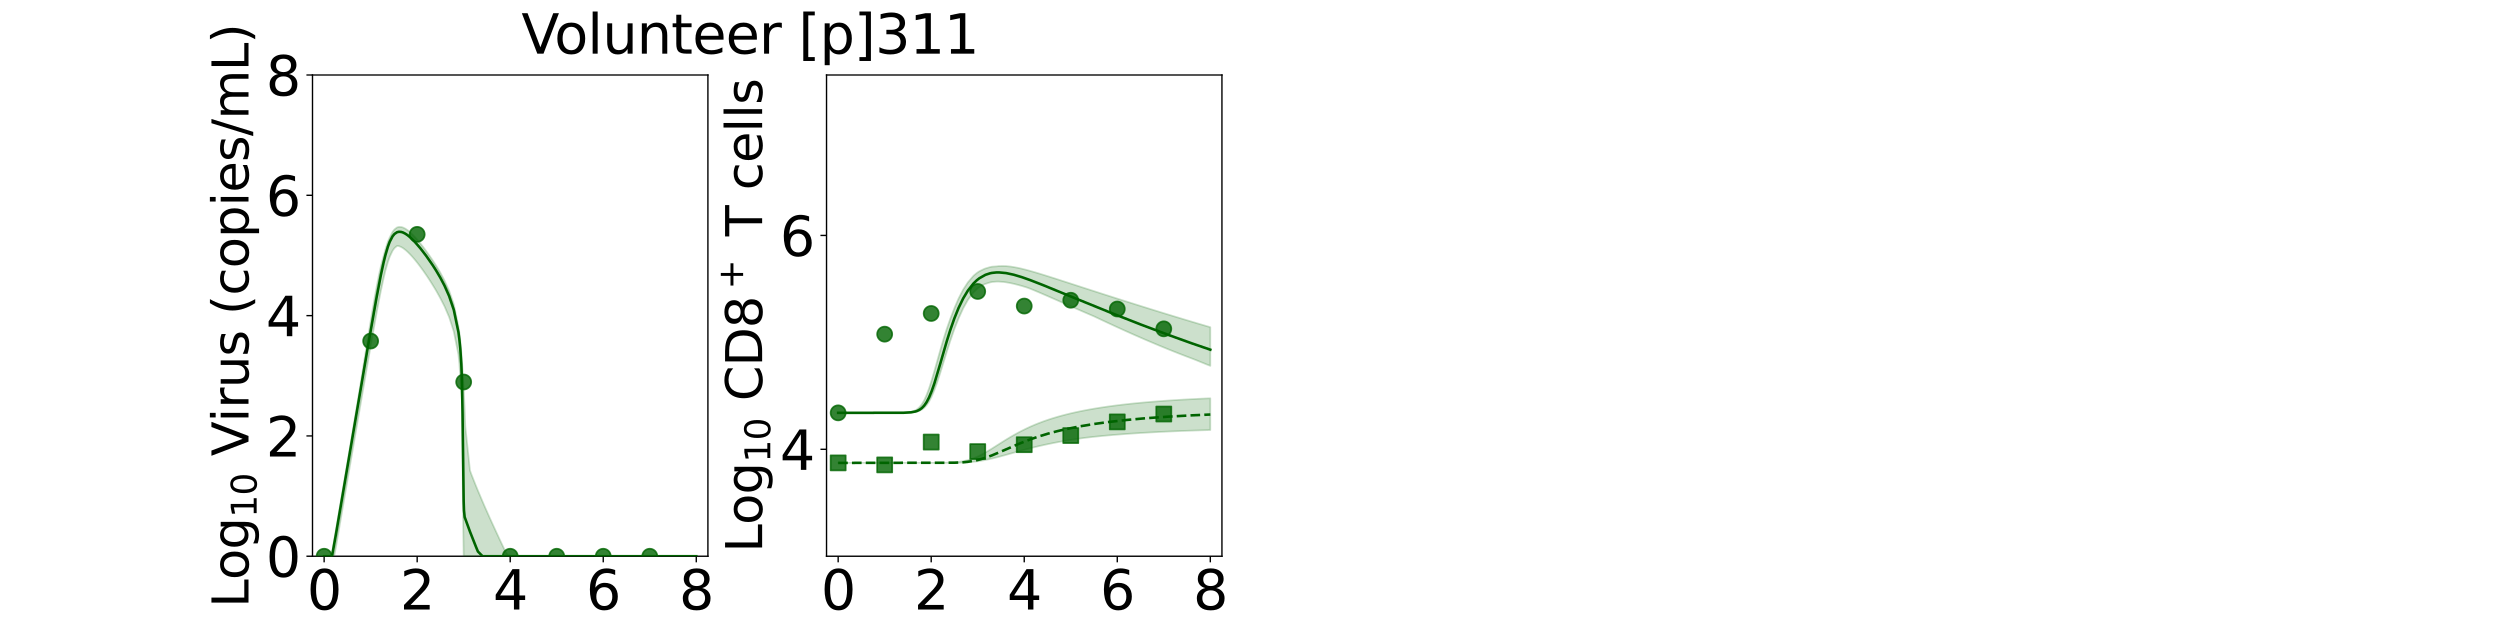<?xml version="1.0" encoding="utf-8" standalone="no"?>
<!DOCTYPE svg PUBLIC "-//W3C//DTD SVG 1.1//EN"
  "http://www.w3.org/Graphics/SVG/1.1/DTD/svg11.dtd">
<svg xmlns:xlink="http://www.w3.org/1999/xlink" width="1440pt" height="360pt" viewBox="0 0 1440 360" xmlns="http://www.w3.org/2000/svg" version="1.1">
 <defs>
  <style type="text/css">*{stroke-linejoin: round; stroke-linecap: butt}</style>
 </defs>
 <g id="figure_1">
  <g id="patch_1">
   <path d="M 0 360 
L 1440 360 
L 1440 0 
L 0 0 
z
" style="fill: #ffffff"/>
  </g>
  <g id="axes_1">
   <g id="patch_2">
    <path d="M 180 320.4 
L 407.755 320.4 
L 407.755 43.2 
L 180 43.2 
z
" style="fill: #ffffff"/>
   </g>
   <g id="matplotlib.axis_1">
    <g id="xtick_1">
     <g id="line2d_1">
      <defs>
       <path id="md34d641f7a" d="M 0 0 
L 0 3.5 
" style="stroke: #000000; stroke-width: 0.8"/>
      </defs>
      <g>
       <use xlink:href="#md34d641f7a" x="186.699" y="320.4" style="stroke: #000000; stroke-width: 0.8"/>
      </g>
     </g>
     <g id="text_1">
      <!-- 0 -->
      <g transform="translate(176.773 351.107) scale(0.312 -0.312)">
       <defs>
        <path id="DejaVuSans-30" d="M 2034 4250 
Q 1547 4250 1301 3770 
Q 1056 3291 1056 2328 
Q 1056 1369 1301 889 
Q 1547 409 2034 409 
Q 2525 409 2770 889 
Q 3016 1369 3016 2328 
Q 3016 3291 2770 3770 
Q 2525 4250 2034 4250 
z
M 2034 4750 
Q 2819 4750 3233 4129 
Q 3647 3509 3647 2328 
Q 3647 1150 3233 529 
Q 2819 -91 2034 -91 
Q 1250 -91 836 529 
Q 422 1150 422 2328 
Q 422 3509 836 4129 
Q 1250 4750 2034 4750 
z
" transform="scale(0.016)"/>
       </defs>
       <use xlink:href="#DejaVuSans-30"/>
      </g>
     </g>
    </g>
    <g id="xtick_2">
     <g id="line2d_2">
      <g>
       <use xlink:href="#md34d641f7a" x="240.288" y="320.4" style="stroke: #000000; stroke-width: 0.8"/>
      </g>
     </g>
     <g id="text_2">
      <!-- 2 -->
      <g transform="translate(230.363 351.107) scale(0.312 -0.312)">
       <defs>
        <path id="DejaVuSans-32" d="M 1228 531 
L 3431 531 
L 3431 0 
L 469 0 
L 469 531 
Q 828 903 1448 1529 
Q 2069 2156 2228 2338 
Q 2531 2678 2651 2914 
Q 2772 3150 2772 3378 
Q 2772 3750 2511 3984 
Q 2250 4219 1831 4219 
Q 1534 4219 1204 4116 
Q 875 4013 500 3803 
L 500 4441 
Q 881 4594 1212 4672 
Q 1544 4750 1819 4750 
Q 2544 4750 2975 4387 
Q 3406 4025 3406 3419 
Q 3406 3131 3298 2873 
Q 3191 2616 2906 2266 
Q 2828 2175 2409 1742 
Q 1991 1309 1228 531 
z
" transform="scale(0.016)"/>
       </defs>
       <use xlink:href="#DejaVuSans-32"/>
      </g>
     </g>
    </g>
    <g id="xtick_3">
     <g id="line2d_3">
      <g>
       <use xlink:href="#md34d641f7a" x="293.878" y="320.4" style="stroke: #000000; stroke-width: 0.8"/>
      </g>
     </g>
     <g id="text_3">
      <!-- 4 -->
      <g transform="translate(283.952 351.107) scale(0.312 -0.312)">
       <defs>
        <path id="DejaVuSans-34" d="M 2419 4116 
L 825 1625 
L 2419 1625 
L 2419 4116 
z
M 2253 4666 
L 3047 4666 
L 3047 1625 
L 3713 1625 
L 3713 1100 
L 3047 1100 
L 3047 0 
L 2419 0 
L 2419 1100 
L 313 1100 
L 313 1709 
L 2253 4666 
z
" transform="scale(0.016)"/>
       </defs>
       <use xlink:href="#DejaVuSans-34"/>
      </g>
     </g>
    </g>
    <g id="xtick_4">
     <g id="line2d_4">
      <g>
       <use xlink:href="#md34d641f7a" x="347.467" y="320.4" style="stroke: #000000; stroke-width: 0.8"/>
      </g>
     </g>
     <g id="text_4">
      <!-- 6 -->
      <g transform="translate(337.541 351.107) scale(0.312 -0.312)">
       <defs>
        <path id="DejaVuSans-36" d="M 2113 2584 
Q 1688 2584 1439 2293 
Q 1191 2003 1191 1497 
Q 1191 994 1439 701 
Q 1688 409 2113 409 
Q 2538 409 2786 701 
Q 3034 994 3034 1497 
Q 3034 2003 2786 2293 
Q 2538 2584 2113 2584 
z
M 3366 4563 
L 3366 3988 
Q 3128 4100 2886 4159 
Q 2644 4219 2406 4219 
Q 1781 4219 1451 3797 
Q 1122 3375 1075 2522 
Q 1259 2794 1537 2939 
Q 1816 3084 2150 3084 
Q 2853 3084 3261 2657 
Q 3669 2231 3669 1497 
Q 3669 778 3244 343 
Q 2819 -91 2113 -91 
Q 1303 -91 875 529 
Q 447 1150 447 2328 
Q 447 3434 972 4092 
Q 1497 4750 2381 4750 
Q 2619 4750 2861 4703 
Q 3103 4656 3366 4563 
z
" transform="scale(0.016)"/>
       </defs>
       <use xlink:href="#DejaVuSans-36"/>
      </g>
     </g>
    </g>
    <g id="xtick_5">
     <g id="line2d_5">
      <g>
       <use xlink:href="#md34d641f7a" x="401.056" y="320.4" style="stroke: #000000; stroke-width: 0.8"/>
      </g>
     </g>
     <g id="text_5">
      <!-- 8 -->
      <g transform="translate(391.131 351.107) scale(0.312 -0.312)">
       <defs>
        <path id="DejaVuSans-38" d="M 2034 2216 
Q 1584 2216 1326 1975 
Q 1069 1734 1069 1313 
Q 1069 891 1326 650 
Q 1584 409 2034 409 
Q 2484 409 2743 651 
Q 3003 894 3003 1313 
Q 3003 1734 2745 1975 
Q 2488 2216 2034 2216 
z
M 1403 2484 
Q 997 2584 770 2862 
Q 544 3141 544 3541 
Q 544 4100 942 4425 
Q 1341 4750 2034 4750 
Q 2731 4750 3128 4425 
Q 3525 4100 3525 3541 
Q 3525 3141 3298 2862 
Q 3072 2584 2669 2484 
Q 3125 2378 3379 2068 
Q 3634 1759 3634 1313 
Q 3634 634 3220 271 
Q 2806 -91 2034 -91 
Q 1263 -91 848 271 
Q 434 634 434 1313 
Q 434 1759 690 2068 
Q 947 2378 1403 2484 
z
M 1172 3481 
Q 1172 3119 1398 2916 
Q 1625 2713 2034 2713 
Q 2441 2713 2670 2916 
Q 2900 3119 2900 3481 
Q 2900 3844 2670 4047 
Q 2441 4250 2034 4250 
Q 1625 4250 1398 4047 
Q 1172 3844 1172 3481 
z
" transform="scale(0.016)"/>
       </defs>
       <use xlink:href="#DejaVuSans-38"/>
      </g>
     </g>
    </g>
    <g id="text_6">
     <!-- Time (d) -->
     <g transform="translate(234.108 383.327) scale(0.286 -0.286)">
      <defs>
       <path id="DejaVuSans-54" d="M -19 4666 
L 3928 4666 
L 3928 4134 
L 2272 4134 
L 2272 0 
L 1638 0 
L 1638 4134 
L -19 4134 
L -19 4666 
z
" transform="scale(0.016)"/>
       <path id="DejaVuSans-69" d="M 603 3500 
L 1178 3500 
L 1178 0 
L 603 0 
L 603 3500 
z
M 603 4863 
L 1178 4863 
L 1178 4134 
L 603 4134 
L 603 4863 
z
" transform="scale(0.016)"/>
       <path id="DejaVuSans-6d" d="M 3328 2828 
Q 3544 3216 3844 3400 
Q 4144 3584 4550 3584 
Q 5097 3584 5394 3201 
Q 5691 2819 5691 2113 
L 5691 0 
L 5113 0 
L 5113 2094 
Q 5113 2597 4934 2840 
Q 4756 3084 4391 3084 
Q 3944 3084 3684 2787 
Q 3425 2491 3425 1978 
L 3425 0 
L 2847 0 
L 2847 2094 
Q 2847 2600 2669 2842 
Q 2491 3084 2119 3084 
Q 1678 3084 1418 2786 
Q 1159 2488 1159 1978 
L 1159 0 
L 581 0 
L 581 3500 
L 1159 3500 
L 1159 2956 
Q 1356 3278 1631 3431 
Q 1906 3584 2284 3584 
Q 2666 3584 2933 3390 
Q 3200 3197 3328 2828 
z
" transform="scale(0.016)"/>
       <path id="DejaVuSans-65" d="M 3597 1894 
L 3597 1613 
L 953 1613 
Q 991 1019 1311 708 
Q 1631 397 2203 397 
Q 2534 397 2845 478 
Q 3156 559 3463 722 
L 3463 178 
Q 3153 47 2828 -22 
Q 2503 -91 2169 -91 
Q 1331 -91 842 396 
Q 353 884 353 1716 
Q 353 2575 817 3079 
Q 1281 3584 2069 3584 
Q 2775 3584 3186 3129 
Q 3597 2675 3597 1894 
z
M 3022 2063 
Q 3016 2534 2758 2815 
Q 2500 3097 2075 3097 
Q 1594 3097 1305 2825 
Q 1016 2553 972 2059 
L 3022 2063 
z
" transform="scale(0.016)"/>
       <path id="DejaVuSans-20" transform="scale(0.016)"/>
       <path id="DejaVuSans-28" d="M 1984 4856 
Q 1566 4138 1362 3434 
Q 1159 2731 1159 2009 
Q 1159 1288 1364 580 
Q 1569 -128 1984 -844 
L 1484 -844 
Q 1016 -109 783 600 
Q 550 1309 550 2009 
Q 550 2706 781 3412 
Q 1013 4119 1484 4856 
L 1984 4856 
z
" transform="scale(0.016)"/>
       <path id="DejaVuSans-64" d="M 2906 2969 
L 2906 4863 
L 3481 4863 
L 3481 0 
L 2906 0 
L 2906 525 
Q 2725 213 2448 61 
Q 2172 -91 1784 -91 
Q 1150 -91 751 415 
Q 353 922 353 1747 
Q 353 2572 751 3078 
Q 1150 3584 1784 3584 
Q 2172 3584 2448 3432 
Q 2725 3281 2906 2969 
z
M 947 1747 
Q 947 1113 1208 752 
Q 1469 391 1925 391 
Q 2381 391 2643 752 
Q 2906 1113 2906 1747 
Q 2906 2381 2643 2742 
Q 2381 3103 1925 3103 
Q 1469 3103 1208 2742 
Q 947 2381 947 1747 
z
" transform="scale(0.016)"/>
       <path id="DejaVuSans-29" d="M 513 4856 
L 1013 4856 
Q 1481 4119 1714 3412 
Q 1947 2706 1947 2009 
Q 1947 1309 1714 600 
Q 1481 -109 1013 -844 
L 513 -844 
Q 928 -128 1133 580 
Q 1338 1288 1338 2009 
Q 1338 2731 1133 3434 
Q 928 4138 513 4856 
z
" transform="scale(0.016)"/>
      </defs>
      <use xlink:href="#DejaVuSans-54"/>
      <use xlink:href="#DejaVuSans-69" x="57.959"/>
      <use xlink:href="#DejaVuSans-6d" x="85.742"/>
      <use xlink:href="#DejaVuSans-65" x="183.154"/>
      <use xlink:href="#DejaVuSans-20" x="244.678"/>
      <use xlink:href="#DejaVuSans-28" x="276.465"/>
      <use xlink:href="#DejaVuSans-64" x="315.479"/>
      <use xlink:href="#DejaVuSans-29" x="378.955"/>
     </g>
    </g>
   </g>
   <g id="matplotlib.axis_2">
    <g id="ytick_1">
     <g id="line2d_6">
      <defs>
       <path id="ma2e1443f83" d="M 0 0 
L -3.5 0 
" style="stroke: #000000; stroke-width: 0.8"/>
      </defs>
      <g>
       <use xlink:href="#ma2e1443f83" x="180" y="320.4" style="stroke: #000000; stroke-width: 0.8"/>
      </g>
     </g>
     <g id="text_7">
      <!-- 0 -->
      <g transform="translate(153.149 332.254) scale(0.312 -0.312)">
       <use xlink:href="#DejaVuSans-30"/>
      </g>
     </g>
    </g>
    <g id="ytick_2">
     <g id="line2d_7">
      <g>
       <use xlink:href="#ma2e1443f83" x="180" y="251.1" style="stroke: #000000; stroke-width: 0.8"/>
      </g>
     </g>
     <g id="text_8">
      <!-- 2 -->
      <g transform="translate(153.149 262.954) scale(0.312 -0.312)">
       <use xlink:href="#DejaVuSans-32"/>
      </g>
     </g>
    </g>
    <g id="ytick_3">
     <g id="line2d_8">
      <g>
       <use xlink:href="#ma2e1443f83" x="180" y="181.8" style="stroke: #000000; stroke-width: 0.8"/>
      </g>
     </g>
     <g id="text_9">
      <!-- 4 -->
      <g transform="translate(153.149 193.654) scale(0.312 -0.312)">
       <use xlink:href="#DejaVuSans-34"/>
      </g>
     </g>
    </g>
    <g id="ytick_4">
     <g id="line2d_9">
      <g>
       <use xlink:href="#ma2e1443f83" x="180" y="112.5" style="stroke: #000000; stroke-width: 0.8"/>
      </g>
     </g>
     <g id="text_10">
      <!-- 6 -->
      <g transform="translate(153.149 124.354) scale(0.312 -0.312)">
       <use xlink:href="#DejaVuSans-36"/>
      </g>
     </g>
    </g>
    <g id="ytick_5">
     <g id="line2d_10">
      <g>
       <use xlink:href="#ma2e1443f83" x="180" y="43.2" style="stroke: #000000; stroke-width: 0.8"/>
      </g>
     </g>
     <g id="text_11">
      <!-- 8 -->
      <g transform="translate(153.149 55.054) scale(0.312 -0.312)">
       <use xlink:href="#DejaVuSans-38"/>
      </g>
     </g>
    </g>
    <g id="text_12">
     <!-- Log$_{10}$ Virus (copies/mL) -->
     <g transform="translate(143.143 349.968) rotate(-90) scale(0.286 -0.286)">
      <defs>
       <path id="DejaVuSans-4c" d="M 628 4666 
L 1259 4666 
L 1259 531 
L 3531 531 
L 3531 0 
L 628 0 
L 628 4666 
z
" transform="scale(0.016)"/>
       <path id="DejaVuSans-6f" d="M 1959 3097 
Q 1497 3097 1228 2736 
Q 959 2375 959 1747 
Q 959 1119 1226 758 
Q 1494 397 1959 397 
Q 2419 397 2687 759 
Q 2956 1122 2956 1747 
Q 2956 2369 2687 2733 
Q 2419 3097 1959 3097 
z
M 1959 3584 
Q 2709 3584 3137 3096 
Q 3566 2609 3566 1747 
Q 3566 888 3137 398 
Q 2709 -91 1959 -91 
Q 1206 -91 779 398 
Q 353 888 353 1747 
Q 353 2609 779 3096 
Q 1206 3584 1959 3584 
z
" transform="scale(0.016)"/>
       <path id="DejaVuSans-67" d="M 2906 1791 
Q 2906 2416 2648 2759 
Q 2391 3103 1925 3103 
Q 1463 3103 1205 2759 
Q 947 2416 947 1791 
Q 947 1169 1205 825 
Q 1463 481 1925 481 
Q 2391 481 2648 825 
Q 2906 1169 2906 1791 
z
M 3481 434 
Q 3481 -459 3084 -895 
Q 2688 -1331 1869 -1331 
Q 1566 -1331 1297 -1286 
Q 1028 -1241 775 -1147 
L 775 -588 
Q 1028 -725 1275 -790 
Q 1522 -856 1778 -856 
Q 2344 -856 2625 -561 
Q 2906 -266 2906 331 
L 2906 616 
Q 2728 306 2450 153 
Q 2172 0 1784 0 
Q 1141 0 747 490 
Q 353 981 353 1791 
Q 353 2603 747 3093 
Q 1141 3584 1784 3584 
Q 2172 3584 2450 3431 
Q 2728 3278 2906 2969 
L 2906 3500 
L 3481 3500 
L 3481 434 
z
" transform="scale(0.016)"/>
       <path id="DejaVuSans-31" d="M 794 531 
L 1825 531 
L 1825 4091 
L 703 3866 
L 703 4441 
L 1819 4666 
L 2450 4666 
L 2450 531 
L 3481 531 
L 3481 0 
L 794 0 
L 794 531 
z
" transform="scale(0.016)"/>
       <path id="DejaVuSans-56" d="M 1831 0 
L 50 4666 
L 709 4666 
L 2188 738 
L 3669 4666 
L 4325 4666 
L 2547 0 
L 1831 0 
z
" transform="scale(0.016)"/>
       <path id="DejaVuSans-72" d="M 2631 2963 
Q 2534 3019 2420 3045 
Q 2306 3072 2169 3072 
Q 1681 3072 1420 2755 
Q 1159 2438 1159 1844 
L 1159 0 
L 581 0 
L 581 3500 
L 1159 3500 
L 1159 2956 
Q 1341 3275 1631 3429 
Q 1922 3584 2338 3584 
Q 2397 3584 2469 3576 
Q 2541 3569 2628 3553 
L 2631 2963 
z
" transform="scale(0.016)"/>
       <path id="DejaVuSans-75" d="M 544 1381 
L 544 3500 
L 1119 3500 
L 1119 1403 
Q 1119 906 1312 657 
Q 1506 409 1894 409 
Q 2359 409 2629 706 
Q 2900 1003 2900 1516 
L 2900 3500 
L 3475 3500 
L 3475 0 
L 2900 0 
L 2900 538 
Q 2691 219 2414 64 
Q 2138 -91 1772 -91 
Q 1169 -91 856 284 
Q 544 659 544 1381 
z
M 1991 3584 
L 1991 3584 
z
" transform="scale(0.016)"/>
       <path id="DejaVuSans-73" d="M 2834 3397 
L 2834 2853 
Q 2591 2978 2328 3040 
Q 2066 3103 1784 3103 
Q 1356 3103 1142 2972 
Q 928 2841 928 2578 
Q 928 2378 1081 2264 
Q 1234 2150 1697 2047 
L 1894 2003 
Q 2506 1872 2764 1633 
Q 3022 1394 3022 966 
Q 3022 478 2636 193 
Q 2250 -91 1575 -91 
Q 1294 -91 989 -36 
Q 684 19 347 128 
L 347 722 
Q 666 556 975 473 
Q 1284 391 1588 391 
Q 1994 391 2212 530 
Q 2431 669 2431 922 
Q 2431 1156 2273 1281 
Q 2116 1406 1581 1522 
L 1381 1569 
Q 847 1681 609 1914 
Q 372 2147 372 2553 
Q 372 3047 722 3315 
Q 1072 3584 1716 3584 
Q 2034 3584 2315 3537 
Q 2597 3491 2834 3397 
z
" transform="scale(0.016)"/>
       <path id="DejaVuSans-63" d="M 3122 3366 
L 3122 2828 
Q 2878 2963 2633 3030 
Q 2388 3097 2138 3097 
Q 1578 3097 1268 2742 
Q 959 2388 959 1747 
Q 959 1106 1268 751 
Q 1578 397 2138 397 
Q 2388 397 2633 464 
Q 2878 531 3122 666 
L 3122 134 
Q 2881 22 2623 -34 
Q 2366 -91 2075 -91 
Q 1284 -91 818 406 
Q 353 903 353 1747 
Q 353 2603 823 3093 
Q 1294 3584 2113 3584 
Q 2378 3584 2631 3529 
Q 2884 3475 3122 3366 
z
" transform="scale(0.016)"/>
       <path id="DejaVuSans-70" d="M 1159 525 
L 1159 -1331 
L 581 -1331 
L 581 3500 
L 1159 3500 
L 1159 2969 
Q 1341 3281 1617 3432 
Q 1894 3584 2278 3584 
Q 2916 3584 3314 3078 
Q 3713 2572 3713 1747 
Q 3713 922 3314 415 
Q 2916 -91 2278 -91 
Q 1894 -91 1617 61 
Q 1341 213 1159 525 
z
M 3116 1747 
Q 3116 2381 2855 2742 
Q 2594 3103 2138 3103 
Q 1681 3103 1420 2742 
Q 1159 2381 1159 1747 
Q 1159 1113 1420 752 
Q 1681 391 2138 391 
Q 2594 391 2855 752 
Q 3116 1113 3116 1747 
z
" transform="scale(0.016)"/>
       <path id="DejaVuSans-2f" d="M 1625 4666 
L 2156 4666 
L 531 -594 
L 0 -594 
L 1625 4666 
z
" transform="scale(0.016)"/>
      </defs>
      <use xlink:href="#DejaVuSans-4c" transform="translate(0 0.016)"/>
      <use xlink:href="#DejaVuSans-6f" transform="translate(55.713 0.016)"/>
      <use xlink:href="#DejaVuSans-67" transform="translate(116.895 0.016)"/>
      <use xlink:href="#DejaVuSans-31" transform="translate(181.328 -16.391) scale(0.7)"/>
      <use xlink:href="#DejaVuSans-30" transform="translate(225.864 -16.391) scale(0.7)"/>
      <use xlink:href="#DejaVuSans-20" transform="translate(273.135 0.016)"/>
      <use xlink:href="#DejaVuSans-56" transform="translate(304.922 0.016)"/>
      <use xlink:href="#DejaVuSans-69" transform="translate(373.33 0.016)"/>
      <use xlink:href="#DejaVuSans-72" transform="translate(401.113 0.016)"/>
      <use xlink:href="#DejaVuSans-75" transform="translate(442.227 0.016)"/>
      <use xlink:href="#DejaVuSans-73" transform="translate(505.605 0.016)"/>
      <use xlink:href="#DejaVuSans-20" transform="translate(557.705 0.016)"/>
      <use xlink:href="#DejaVuSans-28" transform="translate(589.492 0.016)"/>
      <use xlink:href="#DejaVuSans-63" transform="translate(628.506 0.016)"/>
      <use xlink:href="#DejaVuSans-6f" transform="translate(683.486 0.016)"/>
      <use xlink:href="#DejaVuSans-70" transform="translate(744.668 0.016)"/>
      <use xlink:href="#DejaVuSans-69" transform="translate(808.145 0.016)"/>
      <use xlink:href="#DejaVuSans-65" transform="translate(835.928 0.016)"/>
      <use xlink:href="#DejaVuSans-73" transform="translate(897.451 0.016)"/>
      <use xlink:href="#DejaVuSans-2f" transform="translate(949.551 0.016)"/>
      <use xlink:href="#DejaVuSans-6d" transform="translate(983.242 0.016)"/>
      <use xlink:href="#DejaVuSans-4c" transform="translate(1080.654 0.016)"/>
      <use xlink:href="#DejaVuSans-29" transform="translate(1136.367 0.016)"/>
     </g>
    </g>
   </g>
   <g id="patch_3">
    <path d="M 180 320.4 
L 180 43.2 
" style="fill: none; stroke: #000000; stroke-width: 0.8; stroke-linejoin: miter; stroke-linecap: square"/>
   </g>
   <g id="patch_4">
    <path d="M 407.755 320.4 
L 407.755 43.2 
" style="fill: none; stroke: #000000; stroke-width: 0.8; stroke-linejoin: miter; stroke-linecap: square"/>
   </g>
   <g id="patch_5">
    <path d="M 180 320.4 
L 407.755 320.4 
" style="fill: none; stroke: #000000; stroke-width: 0.8; stroke-linejoin: miter; stroke-linecap: square"/>
   </g>
   <g id="patch_6">
    <path d="M 180 43.2 
L 407.755 43.2 
" style="fill: none; stroke: #000000; stroke-width: 0.8; stroke-linejoin: miter; stroke-linecap: square"/>
   </g>
   <g id="PolyCollection_1">
    <defs>
     <path id="m166d3ca7bb" d="M 186.699 -39.6 
L 186.699 -39.6 
L 186.699 -39.6 
L 186.703 -39.6 
L 186.74 -39.6 
L 186.866 -39.6 
L 186.969 -39.6 
L 187.314 -39.6 
L 187.659 -39.6 
L 188.513 -39.6 
L 189.113 -39.6 
L 190.5 -39.6 
L 191.238 -39.6 
L 192.66 -40.433 
L 193.478 -44.704 
L 194.879 -52.87 
L 195.76 -57.991 
L 197.154 -66.073 
L 198.08 -71.448 
L 199.46 -79.456 
L 200.419 -85.033 
L 201.786 -92.956 
L 202.768 -98.653 
L 204.253 -107.262 
L 205.212 -112.832 
L 206.505 -120.317 
L 207.494 -126.05 
L 208.89 -134.12 
L 209.868 -139.784 
L 211.17 -147.274 
L 212.165 -153.005 
L 213.561 -160.96 
L 214.549 -166.58 
L 215.882 -174.015 
L 216.896 -179.598 
L 218.345 -187.268 
L 219.374 -192.487 
L 220.95 -199.75 
L 221.976 -204.072 
L 223.414 -209.078 
L 224.489 -212.131 
L 226.104 -215.541 
L 227.233 -217.119 
L 228.691 -218.322 
L 229.797 -218.246 
L 231.185 -217.666 
L 232.255 -217.015 
L 233.579 -216.007 
L 234.904 -214.821 
L 236.242 -213.477 
L 237.619 -211.968 
L 239.042 -210.298 
L 240.529 -208.447 
L 242.09 -206.393 
L 243.772 -204.084 
L 245.454 -201.66 
L 247.358 -198.807 
L 249.262 -195.791 
L 251.197 -192.616 
L 253.611 -188.275 
L 256.026 -183.558 
L 258.705 -177.337 
L 261.385 -169.031 
L 264.064 -155.71 
L 264.6 -150.553 
L 265.136 -142.778 
L 265.713 -134.412 
L 266.03 -129.45 
L 266.297 -108.34 
L 266.431 -94.81 
L 266.547 -81.059 
L 266.663 -68.025 
L 266.803 -57.011 
L 267.072 -39.6 
L 267.26 -39.6 
L 267.645 -39.6 
L 268.03 -39.6 
L 270.71 -39.6 
L 271.522 -39.6 
L 274.201 -39.6 
L 275.278 -39.6 
L 277.958 -39.6 
L 279.266 -39.6 
L 281.946 -39.6 
L 283.481 -39.6 
L 286.161 -39.6 
L 287.9 -39.6 
L 290.579 -39.6 
L 292.492 -39.6 
L 295.172 -39.6 
L 297.23 -39.6 
L 299.91 -39.6 
L 302.093 -39.6 
L 304.773 -39.6 
L 307.452 -39.6 
L 310.132 -39.6 
L 312.811 -39.6 
L 315.491 -39.6 
L 318.17 -39.6 
L 320.85 -39.6 
L 323.529 -39.6 
L 326.209 -39.6 
L 328.888 -39.6 
L 331.568 -39.6 
L 334.247 -39.6 
L 336.926 -39.6 
L 339.606 -39.6 
L 342.285 -39.6 
L 344.965 -39.6 
L 347.644 -39.6 
L 350.324 -39.6 
L 353.003 -39.6 
L 355.683 -39.6 
L 358.362 -39.6 
L 361.042 -39.6 
L 363.721 -39.6 
L 366.401 -39.6 
L 369.08 -39.6 
L 371.76 -39.6 
L 374.439 -39.6 
L 377.119 -39.6 
L 379.798 -39.6 
L 382.478 -39.6 
L 385.157 -39.6 
L 387.836 -39.6 
L 390.516 -39.6 
L 393.195 -39.6 
L 395.875 -39.6 
L 398.554 -39.6 
L 401.056 -39.6 
L 401.056 -39.6 
L 401.056 -39.6 
L 398.554 -39.6 
L 395.875 -39.6 
L 393.195 -39.6 
L 390.516 -39.6 
L 387.836 -39.6 
L 385.157 -39.6 
L 382.478 -39.6 
L 379.798 -39.6 
L 377.119 -39.6 
L 374.439 -39.6 
L 371.76 -39.6 
L 369.08 -39.6 
L 366.401 -39.6 
L 363.721 -39.6 
L 361.042 -39.6 
L 358.362 -39.6 
L 355.683 -39.6 
L 353.003 -39.6 
L 350.324 -39.6 
L 347.644 -39.6 
L 344.965 -39.6 
L 342.285 -39.6 
L 339.606 -39.6 
L 336.926 -39.6 
L 334.247 -39.6 
L 331.568 -39.6 
L 328.888 -39.6 
L 326.209 -39.6 
L 323.529 -39.6 
L 320.85 -39.6 
L 318.17 -39.6 
L 315.491 -39.6 
L 312.811 -39.6 
L 310.132 -39.6 
L 307.452 -39.6 
L 304.773 -39.6 
L 302.093 -39.6 
L 299.91 -39.6 
L 297.23 -39.6 
L 295.172 -39.6 
L 292.492 -40.217 
L 290.579 -43.447 
L 287.9 -49.121 
L 286.161 -52.842 
L 283.481 -58.659 
L 281.946 -62.043 
L 279.266 -68.069 
L 277.958 -71.083 
L 275.278 -77.41 
L 274.201 -80.005 
L 271.522 -86.755 
L 270.71 -89.011 
L 268.03 -114.326 
L 267.645 -124.53 
L 267.26 -132.289 
L 267.072 -136.084 
L 266.803 -140.641 
L 266.663 -142.733 
L 266.547 -145.361 
L 266.431 -147.189 
L 266.297 -149.11 
L 266.03 -152.954 
L 265.713 -157.373 
L 265.136 -163.742 
L 264.6 -168.429 
L 264.064 -171.908 
L 261.385 -184.755 
L 258.705 -192.504 
L 256.026 -198.443 
L 253.611 -202.971 
L 251.197 -207.005 
L 249.262 -209.993 
L 247.358 -212.764 
L 245.454 -215.433 
L 243.772 -217.697 
L 242.09 -219.85 
L 240.529 -221.732 
L 239.042 -223.414 
L 237.619 -224.899 
L 236.242 -226.2 
L 234.904 -227.308 
L 233.579 -228.232 
L 232.255 -228.902 
L 231.185 -229.249 
L 229.797 -229.297 
L 228.691 -229.003 
L 227.233 -227.877 
L 226.104 -226.46 
L 224.489 -223.26 
L 223.414 -220.773 
L 221.976 -216.254 
L 220.95 -212.551 
L 219.374 -206.561 
L 218.345 -201.942 
L 216.896 -194.557 
L 215.882 -189.003 
L 214.549 -181.262 
L 213.561 -175.385 
L 212.165 -166.877 
L 211.17 -160.748 
L 209.868 -152.654 
L 208.89 -146.563 
L 207.494 -137.814 
L 206.505 -131.763 
L 205.212 -124.031 
L 204.253 -118.314 
L 202.768 -109.406 
L 201.786 -103.546 
L 200.419 -95.482 
L 199.46 -89.837 
L 198.08 -81.702 
L 197.154 -76.252 
L 195.76 -68.086 
L 194.879 -62.944 
L 193.478 -54.718 
L 192.66 -49.935 
L 191.238 -41.692 
L 190.5 -39.614 
L 189.113 -39.6 
L 188.513 -39.6 
L 187.659 -39.6 
L 187.314 -39.6 
L 186.969 -39.6 
L 186.866 -39.6 
L 186.74 -39.6 
L 186.703 -39.6 
L 186.699 -39.6 
L 186.699 -39.6 
z
" style="stroke: #006400; stroke-opacity: 0.2"/>
    </defs>
    <g clip-path="url(#p378ce9bf68)">
     <use xlink:href="#m166d3ca7bb" x="0" y="360" style="fill: #006400; fill-opacity: 0.2; stroke: #006400; stroke-opacity: 0.2"/>
    </g>
   </g>
   <g id="PathCollection_1">
    <defs>
     <path id="m28652dd60a" d="M 0 4.33 
C 1.148 4.33 2.25 3.874 3.062 3.062 
C 3.874 2.25 4.33 1.148 4.33 0 
C 4.33 -1.148 3.874 -2.25 3.062 -3.062 
C 2.25 -3.874 1.148 -4.33 0 -4.33 
C -1.148 -4.33 -2.25 -3.874 -3.062 -3.062 
C -3.874 -2.25 -4.33 -1.148 -4.33 0 
C -4.33 1.148 -3.874 2.25 -3.062 3.062 
C -2.25 3.874 -1.148 4.33 0 4.33 
z
" style="stroke: #006400; stroke-opacity: 0.8"/>
    </defs>
    <g clip-path="url(#p378ce9bf68)">
     <use xlink:href="#m28652dd60a" x="186.699" y="320.4" style="fill: #006400; fill-opacity: 0.8; stroke: #006400; stroke-opacity: 0.8"/>
     <use xlink:href="#m28652dd60a" x="213.493" y="196.44" style="fill: #006400; fill-opacity: 0.8; stroke: #006400; stroke-opacity: 0.8"/>
     <use xlink:href="#m28652dd60a" x="240.288" y="134.993" style="fill: #006400; fill-opacity: 0.8; stroke: #006400; stroke-opacity: 0.8"/>
     <use xlink:href="#m28652dd60a" x="267.083" y="220.035" style="fill: #006400; fill-opacity: 0.8; stroke: #006400; stroke-opacity: 0.8"/>
     <use xlink:href="#m28652dd60a" x="293.878" y="320.4" style="fill: #006400; fill-opacity: 0.8; stroke: #006400; stroke-opacity: 0.8"/>
     <use xlink:href="#m28652dd60a" x="320.672" y="320.4" style="fill: #006400; fill-opacity: 0.8; stroke: #006400; stroke-opacity: 0.8"/>
     <use xlink:href="#m28652dd60a" x="347.467" y="320.4" style="fill: #006400; fill-opacity: 0.8; stroke: #006400; stroke-opacity: 0.8"/>
     <use xlink:href="#m28652dd60a" x="374.262" y="320.4" style="fill: #006400; fill-opacity: 0.8; stroke: #006400; stroke-opacity: 0.8"/>
    </g>
   </g>
   <g id="line2d_11">
    <path d="M 186.699 320.4 
L 191.238 320.4 
L 193.478 307.883 
L 212.165 198.261 
L 216.896 171.391 
L 219.374 158.463 
L 220.95 151.19 
L 221.976 147.025 
L 223.414 142.126 
L 224.489 139.228 
L 226.104 136.127 
L 227.233 134.748 
L 228.691 133.764 
L 229.797 133.499 
L 231.185 133.613 
L 232.255 133.97 
L 233.579 134.662 
L 234.904 135.577 
L 236.242 136.681 
L 239.042 139.441 
L 242.09 142.96 
L 245.454 147.316 
L 249.262 152.787 
L 251.197 155.815 
L 253.611 159.911 
L 256.026 164.503 
L 258.705 170.547 
L 261.385 178.484 
L 264.064 191.374 
L 264.6 195.511 
L 265.136 200.94 
L 265.713 209.731 
L 266.03 217.656 
L 266.431 237.739 
L 267.072 288.659 
L 267.26 294.099 
L 267.645 297.832 
L 270.71 306.238 
L 274.201 315.077 
L 275.278 317.67 
L 277.958 320.4 
L 401.056 320.4 
L 401.056 320.4 
" clip-path="url(#p378ce9bf68)" style="fill: none; stroke: #006400; stroke-width: 1.5; stroke-linecap: square"/>
   </g>
  </g>
  <g id="axes_2">
   <g id="patch_7">
    <path d="M 476.082 320.4 
L 703.837 320.4 
L 703.837 43.2 
L 476.082 43.2 
z
" style="fill: #ffffff"/>
   </g>
   <g id="matplotlib.axis_3">
    <g id="xtick_6">
     <g id="line2d_12">
      <g>
       <use xlink:href="#md34d641f7a" x="482.78" y="320.4" style="stroke: #000000; stroke-width: 0.8"/>
      </g>
     </g>
     <g id="text_13">
      <!-- 0 -->
      <g transform="translate(472.855 351.107) scale(0.312 -0.312)">
       <use xlink:href="#DejaVuSans-30"/>
      </g>
     </g>
    </g>
    <g id="xtick_7">
     <g id="line2d_13">
      <g>
       <use xlink:href="#md34d641f7a" x="536.37" y="320.4" style="stroke: #000000; stroke-width: 0.8"/>
      </g>
     </g>
     <g id="text_14">
      <!-- 2 -->
      <g transform="translate(526.444 351.107) scale(0.312 -0.312)">
       <use xlink:href="#DejaVuSans-32"/>
      </g>
     </g>
    </g>
    <g id="xtick_8">
     <g id="line2d_14">
      <g>
       <use xlink:href="#md34d641f7a" x="589.959" y="320.4" style="stroke: #000000; stroke-width: 0.8"/>
      </g>
     </g>
     <g id="text_15">
      <!-- 4 -->
      <g transform="translate(580.034 351.107) scale(0.312 -0.312)">
       <use xlink:href="#DejaVuSans-34"/>
      </g>
     </g>
    </g>
    <g id="xtick_9">
     <g id="line2d_15">
      <g>
       <use xlink:href="#md34d641f7a" x="643.549" y="320.4" style="stroke: #000000; stroke-width: 0.8"/>
      </g>
     </g>
     <g id="text_16">
      <!-- 6 -->
      <g transform="translate(633.623 351.107) scale(0.312 -0.312)">
       <use xlink:href="#DejaVuSans-36"/>
      </g>
     </g>
    </g>
    <g id="xtick_10">
     <g id="line2d_16">
      <g>
       <use xlink:href="#md34d641f7a" x="697.138" y="320.4" style="stroke: #000000; stroke-width: 0.8"/>
      </g>
     </g>
     <g id="text_17">
      <!-- 8 -->
      <g transform="translate(687.213 351.107) scale(0.312 -0.312)">
       <use xlink:href="#DejaVuSans-38"/>
      </g>
     </g>
    </g>
    <g id="text_18">
     <!-- Time (d) -->
     <g transform="translate(530.19 383.327) scale(0.286 -0.286)">
      <use xlink:href="#DejaVuSans-54"/>
      <use xlink:href="#DejaVuSans-69" x="57.959"/>
      <use xlink:href="#DejaVuSans-6d" x="85.742"/>
      <use xlink:href="#DejaVuSans-65" x="183.154"/>
      <use xlink:href="#DejaVuSans-20" x="244.678"/>
      <use xlink:href="#DejaVuSans-28" x="276.465"/>
      <use xlink:href="#DejaVuSans-64" x="315.479"/>
      <use xlink:href="#DejaVuSans-29" x="378.955"/>
     </g>
    </g>
   </g>
   <g id="matplotlib.axis_4">
    <g id="ytick_6">
     <g id="line2d_17">
      <g>
       <use xlink:href="#ma2e1443f83" x="476.082" y="258.8" style="stroke: #000000; stroke-width: 0.8"/>
      </g>
     </g>
     <g id="text_19">
      <!-- 4 -->
      <g transform="translate(449.231 270.654) scale(0.312 -0.312)">
       <use xlink:href="#DejaVuSans-34"/>
      </g>
     </g>
    </g>
    <g id="ytick_7">
     <g id="line2d_18">
      <g>
       <use xlink:href="#ma2e1443f83" x="476.082" y="135.6" style="stroke: #000000; stroke-width: 0.8"/>
      </g>
     </g>
     <g id="text_20">
      <!-- 6 -->
      <g transform="translate(449.231 147.454) scale(0.312 -0.312)">
       <use xlink:href="#DejaVuSans-36"/>
      </g>
     </g>
    </g>
    <g id="text_21">
     <!-- Log$_{10}$ CD8$^+$ T cells -->
     <g transform="translate(439.225 318.222) rotate(-90) scale(0.286 -0.286)">
      <defs>
       <path id="DejaVuSans-43" d="M 4122 4306 
L 4122 3641 
Q 3803 3938 3442 4084 
Q 3081 4231 2675 4231 
Q 1875 4231 1450 3742 
Q 1025 3253 1025 2328 
Q 1025 1406 1450 917 
Q 1875 428 2675 428 
Q 3081 428 3442 575 
Q 3803 722 4122 1019 
L 4122 359 
Q 3791 134 3420 21 
Q 3050 -91 2638 -91 
Q 1578 -91 968 557 
Q 359 1206 359 2328 
Q 359 3453 968 4101 
Q 1578 4750 2638 4750 
Q 3056 4750 3426 4639 
Q 3797 4528 4122 4306 
z
" transform="scale(0.016)"/>
       <path id="DejaVuSans-44" d="M 1259 4147 
L 1259 519 
L 2022 519 
Q 2988 519 3436 956 
Q 3884 1394 3884 2338 
Q 3884 3275 3436 3711 
Q 2988 4147 2022 4147 
L 1259 4147 
z
M 628 4666 
L 1925 4666 
Q 3281 4666 3915 4102 
Q 4550 3538 4550 2338 
Q 4550 1131 3912 565 
Q 3275 0 1925 0 
L 628 0 
L 628 4666 
z
" transform="scale(0.016)"/>
       <path id="DejaVuSans-2b" d="M 2944 4013 
L 2944 2272 
L 4684 2272 
L 4684 1741 
L 2944 1741 
L 2944 0 
L 2419 0 
L 2419 1741 
L 678 1741 
L 678 2272 
L 2419 2272 
L 2419 4013 
L 2944 4013 
z
" transform="scale(0.016)"/>
       <path id="DejaVuSans-6c" d="M 603 4863 
L 1178 4863 
L 1178 0 
L 603 0 
L 603 4863 
z
" transform="scale(0.016)"/>
      </defs>
      <use xlink:href="#DejaVuSans-4c" transform="translate(0 0.827)"/>
      <use xlink:href="#DejaVuSans-6f" transform="translate(55.713 0.827)"/>
      <use xlink:href="#DejaVuSans-67" transform="translate(116.895 0.827)"/>
      <use xlink:href="#DejaVuSans-31" transform="translate(181.328 -15.58) scale(0.7)"/>
      <use xlink:href="#DejaVuSans-30" transform="translate(225.864 -15.58) scale(0.7)"/>
      <use xlink:href="#DejaVuSans-20" transform="translate(273.135 0.827)"/>
      <use xlink:href="#DejaVuSans-43" transform="translate(304.922 0.827)"/>
      <use xlink:href="#DejaVuSans-44" transform="translate(374.746 0.827)"/>
      <use xlink:href="#DejaVuSans-38" transform="translate(451.748 0.827)"/>
      <use xlink:href="#DejaVuSans-2b" transform="translate(529.966 39.108) scale(0.7)"/>
      <use xlink:href="#DejaVuSans-20" transform="translate(604.99 0.827)"/>
      <use xlink:href="#DejaVuSans-54" transform="translate(636.777 0.827)"/>
      <use xlink:href="#DejaVuSans-20" transform="translate(697.861 0.827)"/>
      <use xlink:href="#DejaVuSans-63" transform="translate(729.648 0.827)"/>
      <use xlink:href="#DejaVuSans-65" transform="translate(784.629 0.827)"/>
      <use xlink:href="#DejaVuSans-6c" transform="translate(846.152 0.827)"/>
      <use xlink:href="#DejaVuSans-6c" transform="translate(873.936 0.827)"/>
      <use xlink:href="#DejaVuSans-73" transform="translate(901.719 0.827)"/>
     </g>
    </g>
   </g>
   <g id="patch_8">
    <path d="M 476.082 320.4 
L 476.082 43.2 
" style="fill: none; stroke: #000000; stroke-width: 0.8; stroke-linejoin: miter; stroke-linecap: square"/>
   </g>
   <g id="patch_9">
    <path d="M 703.837 320.4 
L 703.837 43.2 
" style="fill: none; stroke: #000000; stroke-width: 0.8; stroke-linejoin: miter; stroke-linecap: square"/>
   </g>
   <g id="patch_10">
    <path d="M 476.082 320.4 
L 703.837 320.4 
" style="fill: none; stroke: #000000; stroke-width: 0.8; stroke-linejoin: miter; stroke-linecap: square"/>
   </g>
   <g id="patch_11">
    <path d="M 476.082 43.2 
L 703.837 43.2 
" style="fill: none; stroke: #000000; stroke-width: 0.8; stroke-linejoin: miter; stroke-linecap: square"/>
   </g>
   <g id="PolyCollection_2">
    <defs>
     <path id="m24102fe006" d="M 482.78 -122.193 
L 482.78 -122.193 
L 482.781 -122.193 
L 482.784 -122.193 
L 482.821 -122.193 
L 482.947 -122.193 
L 483.051 -122.193 
L 483.396 -122.193 
L 483.741 -122.193 
L 484.595 -122.193 
L 485.194 -122.193 
L 486.581 -122.193 
L 487.32 -122.193 
L 488.742 -122.193 
L 489.56 -122.193 
L 490.961 -122.193 
L 491.842 -122.193 
L 493.235 -122.193 
L 494.162 -122.193 
L 495.541 -122.193 
L 496.501 -122.193 
L 497.868 -122.193 
L 498.849 -122.193 
L 500.334 -122.193 
L 501.293 -122.193 
L 502.587 -122.193 
L 503.576 -122.193 
L 504.972 -122.193 
L 505.95 -122.193 
L 507.252 -122.193 
L 508.247 -122.193 
L 509.642 -122.193 
L 510.63 -122.193 
L 511.964 -122.194 
L 512.978 -122.195 
L 514.427 -122.196 
L 515.456 -122.198 
L 517.032 -122.203 
L 518.058 -122.208 
L 519.495 -122.221 
L 520.571 -122.235 
L 522.186 -122.273 
L 523.314 -122.314 
L 524.773 -122.404 
L 525.878 -122.513 
L 527.267 -122.72 
L 528.336 -122.964 
L 529.661 -123.414 
L 530.986 -124.112 
L 532.324 -125.115 
L 533.701 -126.564 
L 535.124 -128.666 
L 536.611 -131.527 
L 538.171 -135.223 
L 539.853 -139.854 
L 541.535 -145.012 
L 543.44 -151.188 
L 545.344 -157.385 
L 547.279 -163.398 
L 549.693 -170.395 
L 552.107 -176.488 
L 554.787 -182.369 
L 557.466 -187.151 
L 560.146 -190.85 
L 560.682 -191.419 
L 561.218 -191.987 
L 561.794 -192.599 
L 562.112 -192.936 
L 562.379 -193.181 
L 562.512 -193.301 
L 562.629 -193.404 
L 562.745 -193.505 
L 562.885 -193.624 
L 563.154 -193.847 
L 563.342 -194.001 
L 563.727 -194.302 
L 564.112 -194.591 
L 566.791 -196.159 
L 567.604 -196.484 
L 570.283 -197.332 
L 571.36 -197.558 
L 574.04 -197.791 
L 575.348 -197.787 
L 578.027 -197.576 
L 579.563 -197.383 
L 582.242 -196.887 
L 583.981 -196.511 
L 586.661 -195.822 
L 588.574 -195.29 
L 591.253 -194.482 
L 593.312 -193.739 
L 595.991 -192.634 
L 598.175 -191.712 
L 600.854 -190.56 
L 603.534 -189.395 
L 606.213 -188.221 
L 608.893 -187.043 
L 611.572 -185.864 
L 614.252 -184.685 
L 616.931 -183.508 
L 619.611 -182.335 
L 622.29 -181.167 
L 624.97 -180.003 
L 627.649 -178.845 
L 630.329 -177.691 
L 633.008 -176.423 
L 635.688 -175.164 
L 638.367 -173.914 
L 641.047 -172.674 
L 643.726 -171.444 
L 646.405 -170.225 
L 649.085 -169.016 
L 651.764 -167.819 
L 654.444 -166.633 
L 657.123 -165.46 
L 659.803 -164.299 
L 662.482 -163.152 
L 665.162 -162.017 
L 667.841 -160.897 
L 670.521 -159.791 
L 673.2 -158.699 
L 675.88 -157.623 
L 678.559 -156.562 
L 681.239 -155.517 
L 683.918 -154.488 
L 686.598 -153.476 
L 689.277 -152.438 
L 691.957 -151.334 
L 694.636 -150.253 
L 697.138 -149.261 
L 697.138 -171.538 
L 697.138 -171.538 
L 694.636 -172.274 
L 691.957 -173.067 
L 689.277 -173.863 
L 686.598 -174.664 
L 683.918 -175.468 
L 681.239 -176.276 
L 678.559 -177.088 
L 675.88 -177.904 
L 673.2 -178.723 
L 670.521 -179.546 
L 667.841 -180.372 
L 665.162 -181.202 
L 662.482 -182.034 
L 659.803 -182.87 
L 657.123 -183.708 
L 654.444 -184.55 
L 651.764 -185.395 
L 649.085 -186.242 
L 646.405 -187.092 
L 643.726 -187.944 
L 641.047 -188.799 
L 638.367 -189.656 
L 635.688 -190.516 
L 633.008 -191.378 
L 630.329 -192.242 
L 627.649 -193.107 
L 624.97 -193.975 
L 622.29 -194.843 
L 619.611 -195.713 
L 616.931 -196.582 
L 614.252 -197.452 
L 611.572 -198.319 
L 608.893 -199.184 
L 606.213 -200.044 
L 603.534 -200.895 
L 600.854 -201.734 
L 598.175 -202.556 
L 595.991 -203.208 
L 593.312 -203.976 
L 591.253 -204.54 
L 588.574 -205.211 
L 586.661 -205.651 
L 583.981 -206.167 
L 582.242 -206.437 
L 579.563 -206.726 
L 578.027 -206.783 
L 575.348 -206.75 
L 574.04 -206.578 
L 571.36 -206.382 
L 570.283 -206.16 
L 567.604 -205.376 
L 566.791 -205.056 
L 564.112 -203.744 
L 563.727 -203.504 
L 563.342 -203.249 
L 563.154 -203.119 
L 562.885 -202.927 
L 562.745 -202.824 
L 562.629 -202.737 
L 562.512 -202.646 
L 562.379 -202.536 
L 562.112 -202.314 
L 561.794 -202.052 
L 561.218 -201.575 
L 560.682 -201.077 
L 560.146 -200.481 
L 557.466 -197.316 
L 554.787 -193.205 
L 552.107 -188.027 
L 549.693 -182.414 
L 547.279 -176.145 
L 545.344 -170.608 
L 543.44 -164.578 
L 541.535 -158.066 
L 539.853 -152.093 
L 538.171 -146.119 
L 536.611 -140.84 
L 535.124 -136.252 
L 533.701 -132.458 
L 532.324 -129.451 
L 530.986 -127.18 
L 529.661 -125.515 
L 528.336 -124.341 
L 527.267 -123.667 
L 525.878 -123.089 
L 524.773 -122.773 
L 523.314 -122.529 
L 522.186 -122.403 
L 520.571 -122.304 
L 519.495 -122.263 
L 518.058 -122.232 
L 517.032 -122.218 
L 515.456 -122.206 
L 514.427 -122.201 
L 512.978 -122.197 
L 511.964 -122.196 
L 510.63 -122.194 
L 509.642 -122.194 
L 508.247 -122.193 
L 507.252 -122.193 
L 505.95 -122.193 
L 504.972 -122.193 
L 503.576 -122.193 
L 502.587 -122.193 
L 501.293 -122.193 
L 500.334 -122.193 
L 498.849 -122.193 
L 497.868 -122.193 
L 496.501 -122.193 
L 495.541 -122.193 
L 494.162 -122.193 
L 493.235 -122.193 
L 491.842 -122.193 
L 490.961 -122.193 
L 489.56 -122.193 
L 488.742 -122.193 
L 487.32 -122.193 
L 486.581 -122.193 
L 485.194 -122.193 
L 484.595 -122.193 
L 483.741 -122.193 
L 483.396 -122.193 
L 483.051 -122.193 
L 482.947 -122.193 
L 482.821 -122.193 
L 482.784 -122.193 
L 482.781 -122.193 
L 482.78 -122.193 
z
" style="stroke: #006400; stroke-opacity: 0.2"/>
    </defs>
    <g clip-path="url(#p1b9d06b19a)">
     <use xlink:href="#m24102fe006" x="0" y="360" style="fill: #006400; fill-opacity: 0.2; stroke: #006400; stroke-opacity: 0.2"/>
    </g>
   </g>
   <g id="PolyCollection_3">
    <defs>
     <path id="m3844b26169" d="M 482.78 -93.375 
L 482.78 -93.375 
L 482.781 -93.375 
L 482.784 -93.375 
L 482.821 -93.375 
L 482.947 -93.375 
L 483.051 -93.375 
L 483.396 -93.375 
L 483.741 -93.375 
L 484.595 -93.375 
L 485.194 -93.375 
L 486.581 -93.375 
L 487.32 -93.375 
L 488.742 -93.375 
L 489.56 -93.375 
L 490.961 -93.375 
L 491.842 -93.375 
L 493.235 -93.375 
L 494.162 -93.375 
L 495.541 -93.375 
L 496.501 -93.375 
L 497.868 -93.375 
L 498.849 -93.375 
L 500.334 -93.375 
L 501.293 -93.375 
L 502.587 -93.375 
L 503.576 -93.375 
L 504.972 -93.375 
L 505.95 -93.375 
L 507.252 -93.375 
L 508.247 -93.375 
L 509.642 -93.375 
L 510.63 -93.375 
L 511.964 -93.375 
L 512.978 -93.375 
L 514.427 -93.375 
L 515.456 -93.375 
L 517.032 -93.375 
L 518.058 -93.375 
L 519.495 -93.375 
L 520.571 -93.375 
L 522.186 -93.375 
L 523.314 -93.375 
L 524.773 -93.375 
L 525.878 -93.375 
L 527.267 -93.375 
L 528.336 -93.375 
L 529.661 -93.375 
L 530.986 -93.375 
L 532.324 -93.375 
L 533.701 -93.375 
L 535.124 -93.375 
L 536.611 -93.375 
L 538.171 -93.376 
L 539.853 -93.377 
L 541.535 -93.378 
L 543.44 -93.381 
L 545.344 -93.386 
L 547.279 -93.395 
L 549.693 -93.422 
L 552.107 -93.466 
L 554.787 -93.563 
L 557.466 -93.718 
L 560.146 -93.958 
L 560.682 -94.016 
L 561.218 -94.073 
L 561.794 -94.135 
L 562.112 -94.169 
L 562.379 -94.203 
L 562.512 -94.22 
L 562.629 -94.235 
L 562.745 -94.25 
L 562.885 -94.269 
L 563.154 -94.305 
L 563.342 -94.331 
L 563.727 -94.386 
L 564.112 -94.443 
L 566.791 -94.895 
L 567.604 -95.046 
L 570.283 -95.614 
L 571.36 -95.853 
L 574.04 -96.518 
L 575.348 -96.854 
L 578.027 -97.581 
L 579.563 -98.009 
L 582.242 -98.764 
L 583.981 -99.255 
L 586.661 -100.006 
L 588.574 -100.53 
L 591.253 -101.247 
L 593.312 -101.78 
L 595.991 -102.448 
L 598.175 -102.971 
L 600.854 -103.583 
L 603.534 -104.163 
L 606.213 -104.714 
L 608.893 -105.235 
L 611.572 -105.728 
L 614.252 -106.195 
L 616.931 -106.637 
L 619.611 -107.055 
L 622.29 -107.452 
L 624.97 -107.81 
L 627.649 -108.121 
L 630.329 -108.415 
L 633.008 -108.692 
L 635.688 -108.954 
L 638.367 -109.201 
L 641.047 -109.435 
L 643.726 -109.657 
L 646.405 -109.866 
L 649.085 -110.064 
L 651.764 -110.252 
L 654.444 -110.43 
L 657.123 -110.598 
L 659.803 -110.758 
L 662.482 -110.909 
L 665.162 -111.053 
L 667.841 -111.189 
L 670.521 -111.319 
L 673.2 -111.442 
L 675.88 -111.558 
L 678.559 -111.669 
L 681.239 -111.774 
L 683.918 -111.874 
L 686.598 -111.969 
L 689.277 -112.06 
L 691.957 -112.146 
L 694.636 -112.227 
L 697.138 -112.3 
L 697.138 -130.59 
L 697.138 -130.59 
L 694.636 -130.481 
L 691.957 -130.359 
L 689.277 -130.23 
L 686.598 -130.095 
L 683.918 -129.952 
L 681.239 -129.801 
L 678.559 -129.643 
L 675.88 -129.476 
L 673.2 -129.3 
L 670.521 -129.114 
L 667.841 -128.918 
L 665.162 -128.711 
L 662.482 -128.493 
L 659.803 -128.262 
L 657.123 -128.018 
L 654.444 -127.761 
L 651.764 -127.488 
L 649.085 -127.199 
L 646.405 -126.893 
L 643.726 -126.569 
L 641.047 -126.225 
L 638.367 -125.86 
L 635.688 -125.472 
L 633.008 -125.059 
L 630.329 -124.62 
L 627.649 -124.153 
L 624.97 -123.654 
L 622.29 -123.122 
L 619.611 -122.552 
L 616.931 -121.944 
L 614.252 -121.291 
L 611.572 -120.591 
L 608.893 -119.839 
L 606.213 -119.03 
L 603.534 -118.159 
L 600.854 -117.22 
L 598.175 -116.208 
L 595.991 -115.321 
L 593.312 -114.16 
L 591.253 -113.203 
L 588.574 -111.883 
L 586.661 -110.884 
L 583.981 -109.407 
L 582.242 -108.411 
L 579.563 -106.8 
L 578.027 -105.841 
L 575.348 -104.151 
L 574.04 -103.32 
L 571.36 -101.63 
L 570.283 -100.965 
L 567.604 -99.368 
L 566.791 -98.912 
L 564.112 -97.501 
L 563.727 -97.314 
L 563.342 -97.132 
L 563.154 -97.045 
L 562.885 -96.922 
L 562.745 -96.859 
L 562.629 -96.807 
L 562.512 -96.756 
L 562.379 -96.698 
L 562.112 -96.582 
L 561.794 -96.447 
L 561.218 -96.214 
L 560.682 -96.008 
L 560.146 -95.802 
L 557.466 -94.949 
L 554.787 -94.371 
L 552.107 -93.965 
L 549.693 -93.716 
L 547.279 -93.561 
L 545.344 -93.482 
L 543.44 -93.434 
L 541.535 -93.406 
L 539.853 -93.392 
L 538.171 -93.384 
L 536.611 -93.38 
L 535.124 -93.378 
L 533.701 -93.377 
L 532.324 -93.376 
L 530.986 -93.376 
L 529.661 -93.375 
L 528.336 -93.375 
L 527.267 -93.375 
L 525.878 -93.375 
L 524.773 -93.375 
L 523.314 -93.375 
L 522.186 -93.375 
L 520.571 -93.375 
L 519.495 -93.375 
L 518.058 -93.375 
L 517.032 -93.375 
L 515.456 -93.375 
L 514.427 -93.375 
L 512.978 -93.375 
L 511.964 -93.375 
L 510.63 -93.375 
L 509.642 -93.375 
L 508.247 -93.375 
L 507.252 -93.375 
L 505.95 -93.375 
L 504.972 -93.375 
L 503.576 -93.375 
L 502.587 -93.375 
L 501.293 -93.375 
L 500.334 -93.375 
L 498.849 -93.375 
L 497.868 -93.375 
L 496.501 -93.375 
L 495.541 -93.375 
L 494.162 -93.375 
L 493.235 -93.375 
L 491.842 -93.375 
L 490.961 -93.375 
L 489.56 -93.375 
L 488.742 -93.375 
L 487.32 -93.375 
L 486.581 -93.375 
L 485.194 -93.375 
L 484.595 -93.375 
L 483.741 -93.375 
L 483.396 -93.375 
L 483.051 -93.375 
L 482.947 -93.375 
L 482.821 -93.375 
L 482.784 -93.375 
L 482.781 -93.375 
L 482.78 -93.375 
z
" style="stroke: #006400; stroke-opacity: 0.2"/>
    </defs>
    <g clip-path="url(#p1b9d06b19a)">
     <use xlink:href="#m3844b26169" x="0" y="360" style="fill: #006400; fill-opacity: 0.2; stroke: #006400; stroke-opacity: 0.2"/>
    </g>
   </g>
   <g id="PathCollection_2">
    <g clip-path="url(#p1b9d06b19a)">
     <use xlink:href="#m28652dd60a" x="482.78" y="237.807" style="fill: #006400; fill-opacity: 0.8; stroke: #006400; stroke-opacity: 0.8"/>
     <use xlink:href="#m28652dd60a" x="509.575" y="192.477" style="fill: #006400; fill-opacity: 0.8; stroke: #006400; stroke-opacity: 0.8"/>
     <use xlink:href="#m28652dd60a" x="536.37" y="180.556" style="fill: #006400; fill-opacity: 0.8; stroke: #006400; stroke-opacity: 0.8"/>
     <use xlink:href="#m28652dd60a" x="563.164" y="167.878" style="fill: #006400; fill-opacity: 0.8; stroke: #006400; stroke-opacity: 0.8"/>
     <use xlink:href="#m28652dd60a" x="589.959" y="176.292" style="fill: #006400; fill-opacity: 0.8; stroke: #006400; stroke-opacity: 0.8"/>
     <use xlink:href="#m28652dd60a" x="616.754" y="172.941" style="fill: #006400; fill-opacity: 0.8; stroke: #006400; stroke-opacity: 0.8"/>
     <use xlink:href="#m28652dd60a" x="643.549" y="177.987" style="fill: #006400; fill-opacity: 0.8; stroke: #006400; stroke-opacity: 0.8"/>
     <use xlink:href="#m28652dd60a" x="670.343" y="189.413" style="fill: #006400; fill-opacity: 0.8; stroke: #006400; stroke-opacity: 0.8"/>
    </g>
   </g>
   <g id="PathCollection_3">
    <defs>
     <path id="m85898c8a08" d="M -4.33 4.33 
L 4.33 4.33 
L 4.33 -4.33 
L -4.33 -4.33 
z
" style="stroke: #006400; stroke-opacity: 0.8"/>
    </defs>
    <g clip-path="url(#p1b9d06b19a)">
     <use xlink:href="#m85898c8a08" x="482.78" y="266.622" style="fill: #006400; fill-opacity: 0.8; stroke: #006400; stroke-opacity: 0.8"/>
     <use xlink:href="#m85898c8a08" x="509.575" y="267.784" style="fill: #006400; fill-opacity: 0.8; stroke: #006400; stroke-opacity: 0.8"/>
     <use xlink:href="#m85898c8a08" x="536.37" y="254.638" style="fill: #006400; fill-opacity: 0.8; stroke: #006400; stroke-opacity: 0.8"/>
     <use xlink:href="#m85898c8a08" x="563.164" y="260.107" style="fill: #006400; fill-opacity: 0.8; stroke: #006400; stroke-opacity: 0.8"/>
     <use xlink:href="#m85898c8a08" x="589.959" y="256.144" style="fill: #006400; fill-opacity: 0.8; stroke: #006400; stroke-opacity: 0.8"/>
     <use xlink:href="#m85898c8a08" x="616.754" y="250.882" style="fill: #006400; fill-opacity: 0.8; stroke: #006400; stroke-opacity: 0.8"/>
     <use xlink:href="#m85898c8a08" x="643.549" y="243.01" style="fill: #006400; fill-opacity: 0.8; stroke: #006400; stroke-opacity: 0.8"/>
     <use xlink:href="#m85898c8a08" x="670.343" y="238.48" style="fill: #006400; fill-opacity: 0.8; stroke: #006400; stroke-opacity: 0.8"/>
    </g>
   </g>
   <g id="line2d_19">
    <path d="M 482.78 237.807 
L 520.571 237.745 
L 524.773 237.496 
L 527.267 237.027 
L 528.336 236.667 
L 529.661 236.01 
L 530.986 235.038 
L 532.324 233.635 
L 533.701 231.648 
L 535.124 228.939 
L 536.611 225.379 
L 538.171 220.923 
L 541.535 209.694 
L 545.344 196.537 
L 547.279 190.365 
L 549.693 183.434 
L 552.107 177.443 
L 554.787 171.893 
L 557.466 167.423 
L 560.682 163.329 
L 562.629 161.442 
L 564.112 160.271 
L 567.604 158.302 
L 570.283 157.422 
L 571.36 157.199 
L 574.04 156.916 
L 575.348 156.904 
L 579.563 157.302 
L 583.981 158.26 
L 588.574 159.636 
L 593.312 161.306 
L 600.854 164.238 
L 619.611 171.939 
L 641.047 180.64 
L 657.123 186.939 
L 673.2 192.988 
L 686.598 197.802 
L 697.138 201.422 
L 697.138 201.422 
" clip-path="url(#p1b9d06b19a)" style="fill: none; stroke: #006400; stroke-width: 1.5; stroke-linecap: square"/>
   </g>
   <g id="line2d_20">
    <path d="M 482.78 266.625 
L 549.693 266.529 
L 554.787 266.271 
L 557.466 266 
L 562.112 265.212 
L 564.112 264.73 
L 567.604 263.685 
L 571.36 262.309 
L 578.027 259.479 
L 586.661 255.727 
L 593.312 253.126 
L 598.175 251.446 
L 603.534 249.809 
L 608.893 248.377 
L 614.252 247.123 
L 622.29 245.523 
L 630.329 244.198 
L 638.367 243.091 
L 649.085 241.884 
L 659.803 240.917 
L 673.2 239.965 
L 686.598 239.23 
L 697.138 238.768 
L 697.138 238.768 
" clip-path="url(#p1b9d06b19a)" style="fill: none; stroke-dasharray: 5.55,2.4; stroke-dashoffset: 0; stroke: #006400; stroke-width: 1.5"/>
   </g>
  </g>
  <g id="text_22">
   <!-- Volunteer [p]311 -->
   <g transform="translate(300.348 30.907) scale(0.312 -0.312)">
    <defs>
     <path id="DejaVuSans-6e" d="M 3513 2113 
L 3513 0 
L 2938 0 
L 2938 2094 
Q 2938 2591 2744 2837 
Q 2550 3084 2163 3084 
Q 1697 3084 1428 2787 
Q 1159 2491 1159 1978 
L 1159 0 
L 581 0 
L 581 3500 
L 1159 3500 
L 1159 2956 
Q 1366 3272 1645 3428 
Q 1925 3584 2291 3584 
Q 2894 3584 3203 3211 
Q 3513 2838 3513 2113 
z
" transform="scale(0.016)"/>
     <path id="DejaVuSans-74" d="M 1172 4494 
L 1172 3500 
L 2356 3500 
L 2356 3053 
L 1172 3053 
L 1172 1153 
Q 1172 725 1289 603 
Q 1406 481 1766 481 
L 2356 481 
L 2356 0 
L 1766 0 
Q 1100 0 847 248 
Q 594 497 594 1153 
L 594 3053 
L 172 3053 
L 172 3500 
L 594 3500 
L 594 4494 
L 1172 4494 
z
" transform="scale(0.016)"/>
     <path id="DejaVuSans-5b" d="M 550 4863 
L 1875 4863 
L 1875 4416 
L 1125 4416 
L 1125 -397 
L 1875 -397 
L 1875 -844 
L 550 -844 
L 550 4863 
z
" transform="scale(0.016)"/>
     <path id="DejaVuSans-5d" d="M 1947 4863 
L 1947 -844 
L 622 -844 
L 622 -397 
L 1369 -397 
L 1369 4416 
L 622 4416 
L 622 4863 
L 1947 4863 
z
" transform="scale(0.016)"/>
     <path id="DejaVuSans-33" d="M 2597 2516 
Q 3050 2419 3304 2112 
Q 3559 1806 3559 1356 
Q 3559 666 3084 287 
Q 2609 -91 1734 -91 
Q 1441 -91 1130 -33 
Q 819 25 488 141 
L 488 750 
Q 750 597 1062 519 
Q 1375 441 1716 441 
Q 2309 441 2620 675 
Q 2931 909 2931 1356 
Q 2931 1769 2642 2001 
Q 2353 2234 1838 2234 
L 1294 2234 
L 1294 2753 
L 1863 2753 
Q 2328 2753 2575 2939 
Q 2822 3125 2822 3475 
Q 2822 3834 2567 4026 
Q 2313 4219 1838 4219 
Q 1578 4219 1281 4162 
Q 984 4106 628 3988 
L 628 4550 
Q 988 4650 1302 4700 
Q 1616 4750 1894 4750 
Q 2613 4750 3031 4423 
Q 3450 4097 3450 3541 
Q 3450 3153 3228 2886 
Q 3006 2619 2597 2516 
z
" transform="scale(0.016)"/>
    </defs>
    <use xlink:href="#DejaVuSans-56"/>
    <use xlink:href="#DejaVuSans-6f" x="60.658"/>
    <use xlink:href="#DejaVuSans-6c" x="121.84"/>
    <use xlink:href="#DejaVuSans-75" x="149.623"/>
    <use xlink:href="#DejaVuSans-6e" x="213.002"/>
    <use xlink:href="#DejaVuSans-74" x="276.381"/>
    <use xlink:href="#DejaVuSans-65" x="315.59"/>
    <use xlink:href="#DejaVuSans-65" x="377.113"/>
    <use xlink:href="#DejaVuSans-72" x="438.637"/>
    <use xlink:href="#DejaVuSans-20" x="479.75"/>
    <use xlink:href="#DejaVuSans-5b" x="511.537"/>
    <use xlink:href="#DejaVuSans-70" x="550.551"/>
    <use xlink:href="#DejaVuSans-5d" x="614.027"/>
    <use xlink:href="#DejaVuSans-33" x="653.041"/>
    <use xlink:href="#DejaVuSans-31" x="716.664"/>
    <use xlink:href="#DejaVuSans-31" x="780.287"/>
   </g>
  </g>
 </g>
 <defs>
  <clipPath id="p378ce9bf68">
   <rect x="180" y="43.2" width="227.755" height="277.2"/>
  </clipPath>
  <clipPath id="p1b9d06b19a">
   <rect x="476.082" y="43.2" width="227.755" height="277.2"/>
  </clipPath>
 </defs>
</svg>
